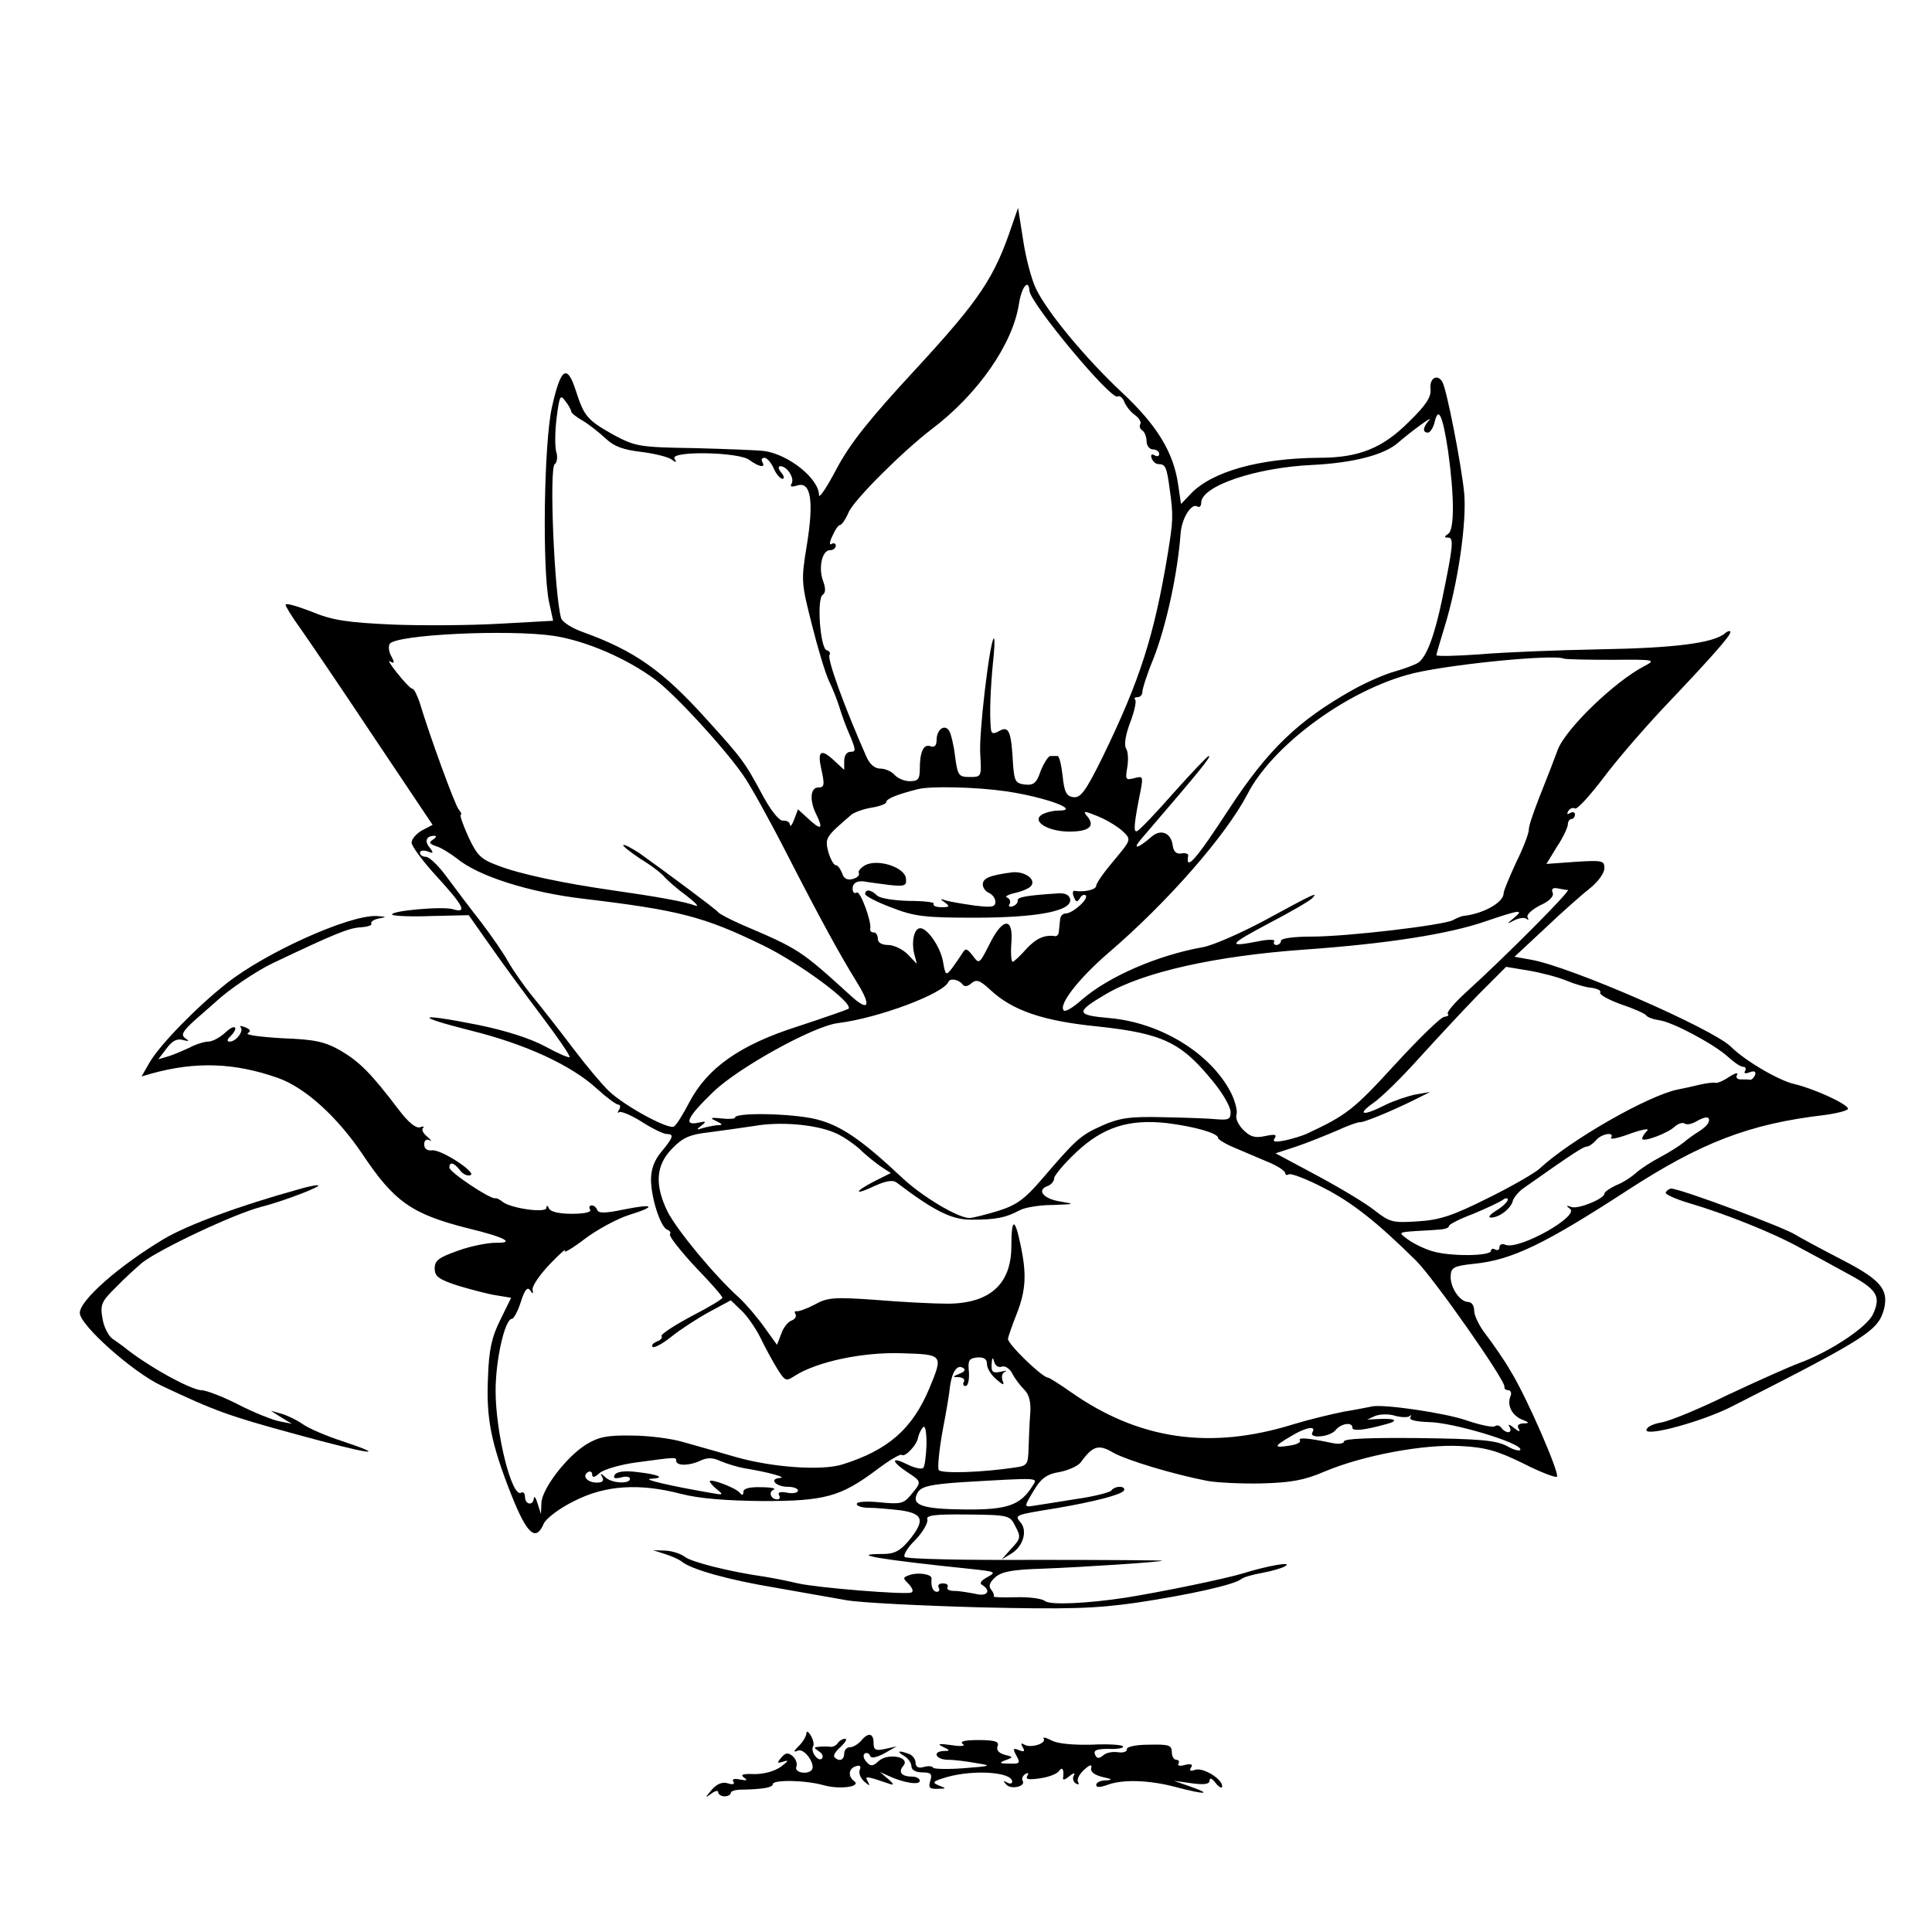 <?xml version="1.0" standalone="no"?>
<!DOCTYPE svg PUBLIC "-//W3C//DTD SVG 20010904//EN"
 "http://www.w3.org/TR/2001/REC-SVG-20010904/DTD/svg10.dtd">
<svg version="1.0" xmlns="http://www.w3.org/2000/svg"
 width="460pt" height="460pt" viewBox="0 0 460 460"
 preserveAspectRatio="xMidYMid meet">
<g transform="translate(0,460) scale(0.1,-0.1)"
fill="#000000" stroke="none">
<path d="M2410 4065 c-42 -126 -77 -178 -227 -341 -114 -123 -159 -180 -191
-240 -23 -44 -42 -72 -42 -63 0 39 -71 96 -129 105 -14 2 -89 5 -166 7 -133 2
-142 4 -193 31 -64 36 -71 44 -91 106 -21 65 -36 54 -57 -40 -19 -86 -23 -383
-7 -462 l10 -46 -126 -7 c-69 -4 -185 -5 -258 -2 -107 5 -142 10 -192 31 -34
13 -61 21 -61 16 0 -4 16 -30 35 -56 19 -27 98 -143 175 -259 l140 -209 -25
-13 c-14 -8 -25 -21 -25 -29 0 -9 27 -45 60 -81 64 -70 73 -88 39 -78 -24 8
-154 -4 -145 -13 4 -3 46 -5 94 -3 l88 2 50 -71 c27 -39 82 -114 122 -167 40
-53 71 -98 68 -100 -2 -2 -28 9 -57 25 -35 19 -93 38 -162 52 -146 29 -154 21
-15 -14 129 -32 238 -82 299 -138 23 -21 46 -38 51 -38 5 0 6 -6 2 -12 -4 -7
-4 -10 0 -6 4 3 29 -7 54 -23 25 -16 52 -29 59 -29 19 0 16 -8 -12 -42 -17
-20 -25 -42 -25 -66 0 -44 23 -115 39 -120 6 -2 9 -7 6 -11 -2 -5 25 -39 60
-77 36 -37 65 -70 65 -74 0 -3 -33 -23 -74 -44 -41 -22 -73 -43 -71 -47 3 -4
-2 -10 -11 -13 -9 -4 -14 -9 -10 -13 3 -3 23 7 44 24 21 17 61 43 90 59 l52
28 25 -24 c14 -13 34 -42 45 -64 11 -23 29 -56 40 -74 19 -30 21 -32 42 -18
53 34 162 57 254 54 100 -3 100 -3 67 -83 -41 -98 -99 -148 -208 -182 -49 -15
-164 -7 -250 17 -44 13 -102 29 -130 37 -27 8 -82 15 -121 15 -58 1 -78 -3
-108 -21 -47 -29 -106 -106 -107 -140 l-1 -26 -8 25 c-4 14 -8 19 -9 13 -1
-19 -21 -16 -21 3 0 8 -4 13 -9 10 -22 -14 -61 141 -61 243 0 73 22 171 39
171 4 0 14 18 21 40 9 29 16 37 22 28 7 -10 8 -9 6 2 -1 8 17 35 41 60 24 25
40 39 36 32 -4 -7 17 5 47 28 29 22 77 48 105 57 68 21 61 28 -13 13 -43 -9
-59 -9 -62 -1 -2 6 -8 11 -13 11 -6 0 -7 -5 -4 -10 4 -6 -13 -10 -44 -10 -30
0 -51 5 -54 13 -3 7 -6 8 -6 1 -1 -13 -86 -1 -105 15 -6 5 -14 9 -17 8 -11 -3
-109 62 -109 73 0 15 11 12 25 -6 6 -9 18 -15 25 -12 17 5 -71 63 -92 59 -11
-1 -18 4 -18 14 0 10 5 14 13 10 6 -4 4 0 -5 8 -10 8 -15 17 -11 21 4 4 1 5
-7 2 -10 -3 -28 12 -50 41 -66 87 -93 114 -138 141 -39 22 -61 27 -140 30 -52
3 -89 8 -82 12 8 5 6 9 -6 14 -10 4 -15 4 -11 0 8 -9 -11 -34 -26 -34 -7 0 -7
4 1 12 22 22 12 32 -11 10 -13 -12 -31 -22 -41 -22 -9 0 -29 -6 -44 -14 -15
-7 -38 -17 -51 -21 l-24 -7 19 25 c13 18 25 25 39 21 15 -4 17 -3 6 4 -11 8
-6 17 24 44 21 18 43 38 49 43 31 29 96 73 136 92 143 68 179 83 207 85 18 1
30 5 27 9 -2 4 6 10 18 12 20 4 19 4 -5 6 -65 3 -263 -86 -357 -160 -71 -56
-160 -147 -184 -189 l-19 -33 24 7 c105 29 198 26 302 -11 64 -23 140 -92 200
-181 76 -114 118 -143 253 -177 87 -21 112 -35 64 -34 -19 0 -60 -8 -90 -19
-45 -16 -55 -23 -55 -42 0 -19 9 -26 55 -41 30 -9 71 -20 91 -23 l36 -6 -26
-53 c-20 -40 -27 -71 -29 -134 -5 -99 7 -159 55 -281 38 -96 59 -114 78 -69 6
12 37 36 72 53 74 38 156 43 255 17 43 -11 105 -16 193 -17 149 0 186 10 273
75 29 22 56 38 59 35 7 -7 37 24 39 42 2 8 7 19 12 24 5 5 8 -11 8 -41 -1 -27
-4 -53 -8 -56 -4 -4 -21 0 -37 8 -40 20 -40 8 -1 -18 35 -23 35 -23 9 -54 -17
-21 -25 -23 -74 -18 -31 3 -55 2 -55 -4 0 -5 13 -9 29 -9 15 0 49 -3 75 -6 55
-8 59 -24 20 -72 -21 -25 -35 -32 -62 -32 -84 0 -10 -13 213 -36 55 -6 58 -7
36 -19 -15 -8 -20 -15 -12 -19 22 -14 11 -28 -16 -21 -16 3 -38 7 -50 7 -13 0
-20 4 -17 9 3 5 -2 9 -11 9 -9 0 -13 -4 -10 -10 3 -5 1 -10 -4 -10 -10 0 -15
13 -13 31 2 11 -32 16 -52 9 -17 -6 -17 -7 -2 -22 9 -10 12 -18 5 -20 -16 -5
-219 11 -269 22 -25 6 -61 13 -80 16 -84 12 -174 35 -189 47 -9 7 -29 14 -46
15 l-30 1 28 -9 c16 -5 34 -13 40 -18 23 -19 113 -44 222 -62 61 -11 137 -24
170 -30 33 -6 175 -13 316 -17 215 -5 276 -3 375 11 127 19 233 43 249 56 6 5
28 11 50 15 22 4 47 11 55 16 20 12 -42 1 -100 -17 -42 -13 -198 -45 -280 -58
-92 -14 -180 -18 -192 -8 -7 6 -39 10 -70 9 -31 -1 -55 0 -52 2 2 2 -1 10 -6
16 -7 8 -4 17 9 29 15 14 42 19 113 21 103 4 282 16 285 19 2 1 -134 2 -301 2
-168 -1 -308 2 -312 7 -4 4 7 23 26 41 18 19 30 41 28 48 -4 10 16 13 96 12
99 -1 101 -2 114 -29 13 -24 12 -29 -10 -52 l-23 -26 23 14 c28 17 39 54 22
74 -15 18 -14 18 85 34 93 16 154 32 161 42 3 5 -2 9 -10 9 -8 0 -17 -4 -20
-9 -3 -4 -40 -14 -83 -20 -43 -7 -88 -14 -101 -16 -25 -4 -25 -4 3 42 15 24
30 34 57 38 21 4 44 14 51 23 29 40 43 44 78 23 33 -18 141 -51 224 -67 22 -4
80 -7 128 -6 70 2 101 7 150 28 92 39 238 66 325 61 58 -3 87 -11 148 -41 41
-21 78 -35 81 -32 7 7 -71 188 -110 251 -16 28 -43 66 -58 86 -16 20 -29 46
-29 58 0 12 -6 21 -14 21 -20 0 -44 35 -42 63 1 19 8 23 56 28 90 9 168 47
365 175 174 113 289 158 468 179 31 4 57 11 57 15 0 11 -81 48 -128 59 -36 8
-117 55 -151 89 -44 43 -383 191 -476 207 l-39 7 74 69 c41 39 90 82 108 96
17 14 32 34 32 46 0 18 -5 19 -69 15 l-69 -5 25 41 c15 22 26 47 26 53 0 7 4
13 9 13 4 0 8 5 8 11 0 5 -5 7 -12 3 -7 -4 -8 -3 -4 5 4 6 11 9 16 6 5 -3 35
30 67 72 32 43 97 118 144 168 114 120 159 171 159 180 0 4 -6 3 -13 -3 -27
-23 -119 -35 -297 -38 -102 -2 -231 -7 -287 -12 -57 -4 -103 -5 -103 -2 0 3 9
33 19 66 32 102 54 252 47 322 -7 68 -42 248 -52 263 -12 20 -31 8 -28 -17 2
-19 -10 -38 -51 -78 -63 -63 -119 -86 -214 -86 -143 -1 -257 -33 -307 -87
l-22 -23 -7 47 c-11 76 -50 140 -132 217 -90 84 -182 196 -207 250 -10 21 -24
73 -30 115 l-12 76 -14 -40z m41 -157 c1 -29 195 -262 210 -252 5 3 12 -3 16
-13 4 -10 15 -24 25 -31 10 -7 16 -17 13 -22 -3 -5 -1 -11 5 -15 5 -3 10 -15
10 -26 0 -10 7 -19 15 -19 8 0 15 -5 15 -11 0 -5 -5 -7 -11 -3 -7 4 -10 1 -7
-7 3 -8 10 -14 16 -14 17 0 20 -7 27 -60 9 -62 8 -75 -4 -150 -33 -200 -67
-305 -156 -488 -40 -81 -52 -97 -69 -95 -17 2 -22 12 -26 51 -3 26 -8 47 -12
47 -5 0 -12 0 -17 0 -5 0 -15 -16 -23 -35 -10 -30 -17 -35 -38 -33 -22 3 -25
8 -28 48 -4 79 -10 92 -32 80 -16 -9 -20 -7 -21 7 -3 35 -1 89 5 153 4 35 5
62 2 60 -10 -11 -36 -229 -32 -277 3 -52 3 -53 -25 -53 -26 0 -29 3 -35 49 -3
27 -10 54 -14 61 -11 17 -30 3 -30 -22 0 -13 -5 -18 -14 -15 -17 7 -26 -13
-26 -54 0 -24 -4 -29 -24 -29 -13 0 -29 7 -36 15 -7 8 -22 15 -34 15 -13 0
-25 10 -33 28 -53 120 -94 233 -88 243 3 4 0 9 -7 11 -15 5 -24 123 -9 132 7
5 7 15 1 32 -12 31 -3 74 16 74 8 0 14 5 14 11 0 5 -5 7 -10 4 -6 -4 -5 5 2
19 6 14 14 26 18 26 4 0 13 13 20 29 11 29 130 147 198 199 110 83 193 202
208 298 6 40 23 62 25 32z m-1091 -288 c0 -3 12 -13 28 -22 15 -9 39 -28 54
-42 20 -19 42 -27 85 -32 32 -4 64 -12 72 -18 11 -8 13 -8 7 2 -11 19 153 16
178 -3 23 -17 40 -20 31 -5 -3 6 -1 10 5 10 6 0 16 -11 22 -25 6 -14 16 -25
21 -25 5 0 4 7 -3 15 -7 8 -8 15 -2 15 16 0 34 -28 27 -41 -5 -8 -1 -9 13 -5
33 11 40 -38 23 -142 -14 -85 -13 -90 12 -189 14 -56 32 -116 41 -135 9 -18
20 -47 25 -63 5 -17 16 -47 25 -67 14 -34 14 -38 1 -38 -9 0 -15 -9 -15 -22
l0 -21 -25 23 c-30 28 -39 22 -30 -19 9 -40 8 -46 -7 -46 -19 0 -21 -32 -4
-65 17 -35 11 -38 -21 -8 l-23 21 -9 -24 c-5 -13 -10 -19 -10 -13 -1 7 -8 11
-17 10 -9 0 -28 23 -48 60 -43 80 -48 87 -136 184 -103 114 -170 161 -292 205
-26 9 -49 24 -52 33 -16 56 -29 359 -15 367 5 4 7 16 4 27 -4 10 -4 47 0 81 7
55 9 59 21 42 8 -10 14 -21 14 -25z m2088 -95 c15 -108 15 -187 0 -196 -10 -7
-10 -9 0 -9 14 0 12 -20 -15 -150 -18 -85 -36 -132 -55 -147 -7 -5 -33 -15
-58 -22 -25 -7 -70 -27 -100 -44 -130 -73 -201 -142 -293 -282 -80 -123 -105
-151 -98 -112 1 4 -7 7 -16 5 -12 -2 -19 4 -21 20 -4 29 -28 39 -50 20 -32
-28 -47 -32 -26 -7 147 171 169 199 162 199 -3 0 -40 -39 -83 -87 -43 -49 -82
-90 -88 -92 -9 -3 -7 18 9 98 6 32 5 34 -16 28 -20 -5 -21 -3 -16 26 3 18 2
38 -3 45 -5 9 -1 33 10 62 10 26 15 50 12 54 -4 3 -1 6 5 6 7 0 12 6 12 13 0
7 11 42 26 78 31 79 58 204 65 299 3 37 26 73 40 64 5 -3 9 1 9 9 0 40 131 84
265 90 98 5 172 24 205 54 30 26 85 66 73 53 -15 -17 -17 -30 -3 -30 5 0 13
12 16 26 9 37 19 15 32 -71z m-2129 -439 c77 -12 174 -54 241 -104 48 -36 163
-161 209 -227 16 -22 62 -105 103 -185 82 -160 127 -242 169 -310 34 -55 28
-70 -14 -32 -122 111 -124 112 -262 171 -27 12 -52 25 -55 29 -5 7 -125 96
-188 141 -19 12 -35 21 -38 19 -2 -2 17 -17 41 -33 25 -15 51 -35 57 -43 7 -8
31 -29 53 -45 22 -17 31 -27 20 -23 -23 9 -90 21 -195 36 -119 17 -223 39
-274 59 -41 15 -50 24 -71 69 -13 29 -21 52 -18 52 3 0 1 6 -5 13 -9 11 -68
172 -93 255 -6 17 -13 32 -17 32 -4 0 -20 17 -36 37 -16 20 -24 33 -17 28 10
-6 11 -3 3 12 -6 10 -8 24 -4 30 14 22 282 35 391 19z m2519 -57 c102 1 106 0
77 -15 -71 -37 -187 -149 -206 -199 -6 -16 -15 -39 -19 -50 -40 -100 -50 -130
-50 -141 0 -8 -13 -43 -30 -77 -16 -35 -30 -68 -30 -74 0 -22 -49 -49 -97 -54
-5 -1 -15 -5 -24 -10 -24 -12 -251 -39 -336 -39 -42 0 -73 -4 -73 -10 0 -5 -5
-10 -11 -10 -5 0 -8 4 -5 9 3 4 -13 5 -37 0 -76 -15 -73 -9 23 42 52 27 100
55 105 61 15 16 1 9 -115 -54 -58 -31 -123 -59 -145 -63 -108 -19 -226 -70
-290 -126 -20 -18 -39 -29 -42 -25 -14 13 35 76 107 138 140 120 279 279 330
377 58 113 228 241 380 284 78 23 345 50 373 39 4 -2 56 -3 115 -3z m-1443
-313 c95 -14 181 -46 125 -46 -14 0 -32 -5 -40 -10 -24 -16 16 -40 66 -40 47
0 62 13 43 36 -12 14 -8 14 26 0 22 -9 49 -26 59 -36 20 -19 19 -20 -22 -69
-23 -27 -42 -54 -42 -60 0 -9 -28 -16 -52 -12 -4 0 -5 -6 -1 -15 5 -12 7 -13
14 -3 4 8 11 10 14 7 8 -8 -31 -43 -48 -43 -7 0 -13 -7 -13 -15 -1 -8 -2 -21
-3 -28 0 -6 -4 -11 -8 -11 -26 4 -46 -5 -70 -31 -14 -16 -29 -30 -32 -30 -3 0
-5 20 -3 45 5 60 -19 61 -49 3 -28 -55 -27 -55 -44 -32 -13 16 -16 17 -24 4
-5 -8 -16 -24 -24 -35 -15 -19 -16 -18 -22 17 -7 35 -37 78 -54 78 -14 0 -21
-30 -15 -58 l7 -27 -22 23 c-12 12 -33 22 -46 22 -16 0 -25 6 -25 15 0 8 -4
15 -10 15 -5 0 -9 3 -8 8 4 17 -24 92 -32 87 -6 -4 -10 1 -10 9 0 15 13 21 35
16 6 -1 29 -4 52 -7 37 -4 42 -2 40 15 -2 27 -67 48 -97 32 -11 -6 -18 -15
-15 -19 2 -5 -4 -11 -15 -14 -13 -3 -21 1 -25 14 -4 10 -10 19 -15 19 -5 0
-13 15 -18 32 -8 33 -7 35 56 89 7 5 28 13 47 16 19 3 35 9 35 13 0 8 24 18
75 31 31 8 141 5 210 -5z m-1364 -115 c-11 -7 -9 -10 8 -16 11 -3 33 -17 49
-29 50 -42 173 -81 302 -96 226 -27 285 -42 425 -110 89 -43 220 -140 205
-152 -3 -2 -57 -21 -121 -42 -138 -44 -215 -99 -258 -181 -14 -27 -30 -53 -36
-57 -12 -9 -117 48 -155 84 -15 14 -53 59 -84 100 -30 40 -74 96 -96 123 -23
28 -49 66 -60 85 -10 19 -40 62 -65 95 -26 33 -62 81 -82 108 -19 26 -41 47
-49 47 -8 0 -14 4 -14 10 0 5 8 6 18 3 14 -6 15 -4 5 9 -13 15 -8 28 11 28 6
0 5 -4 -3 -9z m2702 -120 c8 -1 -147 -157 -244 -245 -26 -24 -45 -46 -42 -50
4 -3 0 -6 -8 -7 -8 0 -61 -52 -118 -114 -97 -106 -114 -120 -211 -165 -9 -4
-31 -11 -49 -15 -25 -5 -32 -4 -26 5 6 9 0 10 -23 5 -24 -5 -35 -2 -52 15 -12
12 -19 28 -16 36 3 8 -3 32 -13 52 -48 94 -167 167 -289 178 -81 7 -82 14 -9
57 90 53 262 91 472 106 198 14 344 37 431 67 82 28 95 30 68 8 -18 -15 -18
-15 2 -5 12 6 25 7 29 3 5 -4 5 -2 2 4 -3 6 10 18 29 28 23 10 34 22 31 30 -4
9 0 13 11 11 9 -2 21 -4 25 -4z m-3 -216 c19 -8 46 -16 60 -17 14 -2 23 -7 20
-11 -3 -5 19 -17 49 -28 30 -10 57 -22 60 -26 3 -5 17 -10 31 -12 32 -4 131
-57 164 -87 14 -13 30 -24 36 -24 6 0 8 -4 5 -10 -4 -6 1 -7 11 -3 11 4 15 2
13 -6 -3 -7 -8 -12 -12 -12 -4 1 -14 1 -23 1 -8 0 -12 5 -8 11 3 6 -5 4 -19
-5 -13 -9 -29 -16 -33 -14 -5 1 -22 -1 -39 -5 -16 -4 -39 -9 -50 -11 -70 -14
-256 -120 -330 -189 -11 -10 -66 -42 -123 -70 -84 -42 -115 -52 -167 -55 -59
-4 -66 -2 -102 26 -21 17 -83 54 -137 83 l-99 53 49 16 c27 9 71 27 97 38 26
12 51 21 55 20 8 -1 70 24 127 52 l40 20 -35 -6 c-19 -4 -52 -15 -72 -25 -53
-27 -69 -24 -28 5 19 13 69 62 110 108 41 45 104 113 140 150 l66 66 54 -9
c30 -5 71 -16 90 -24z m-1438 -9 c4 -6 12 -5 21 3 12 10 20 7 44 -15 53 -50
126 -75 257 -88 157 -17 200 -38 279 -137 20 -25 37 -55 37 -67 0 -17 -5 -19
-32 -17 -18 2 -76 4 -129 5 -80 2 -104 -2 -145 -20 -53 -24 -62 -33 -142 -126
-42 -49 -61 -63 -105 -77 -30 -9 -61 -17 -69 -17 -27 0 -112 51 -158 94 -98
92 -147 126 -206 141 -56 14 -194 17 -194 4 0 -3 -15 -4 -32 -2 -27 3 -29 1
-13 -6 16 -8 17 -10 3 -10 -9 -1 -25 -4 -35 -7 -15 -5 -16 -4 -3 6 13 10 11
11 -7 7 -37 -8 -27 13 35 73 60 58 239 157 297 164 97 12 251 70 263 98 4 10
25 6 34 -6z m1776 -328 c-2 -6 -13 -16 -23 -22 -10 -6 -27 -18 -36 -26 -10 -8
-35 -24 -56 -35 -21 -11 -47 -28 -57 -37 -11 -10 -32 -24 -48 -30 -15 -7 -28
-16 -28 -20 0 -12 -61 -37 -78 -32 -13 5 -14 3 -4 -4 24 -17 -120 -98 -153
-86 -8 4 -15 1 -15 -6 0 -6 -4 -8 -10 -5 -5 3 -10 2 -10 -3 0 -13 -97 -14
-140 -1 -20 6 -46 19 -58 28 -23 17 -23 17 20 20 24 1 51 3 61 4 9 1 17 4 17
8 0 4 26 17 58 29 31 13 63 28 70 33 6 5 12 5 12 1 0 -5 -12 -17 -27 -26 -16
-10 -21 -17 -13 -17 20 0 48 22 52 40 2 7 13 21 24 29 119 84 144 100 152 100
5 0 15 7 22 15 13 16 45 21 36 6 -4 -5 17 -1 46 10 28 10 46 13 40 7 -7 -7
-12 -15 -12 -19 0 -10 62 13 78 29 8 7 18 10 23 7 5 -4 17 -1 26 4 24 14 36
14 31 -1z m-2083 -24 c19 -7 46 -26 62 -40 15 -15 38 -33 51 -42 l23 -15 -40
-20 c-50 -26 -47 -34 3 -10 25 11 41 14 50 8 91 -69 133 -90 181 -89 57 0 80
5 112 22 12 7 48 13 80 13 52 2 54 2 19 8 -41 6 -59 27 -32 37 9 3 16 12 16
19 0 6 24 35 53 62 63 59 124 79 215 69 65 -8 122 -24 122 -35 0 -4 18 -15 40
-24 22 -9 58 -25 80 -34 22 -9 40 -21 40 -26 0 -4 4 -6 9 -3 4 3 42 -11 82
-32 69 -35 130 -84 220 -173 42 -41 215 -288 211 -301 -1 -4 3 -8 9 -8 6 0 9
-7 5 -15 -8 -22 4 -45 28 -55 18 -7 18 -9 3 -9 -12 -1 -16 -5 -11 -13 5 -8 0
-7 -11 2 -11 9 -16 10 -11 3 4 -7 3 -13 -3 -13 -5 0 -13 5 -16 10 -4 6 -11 8
-16 4 -5 -3 -35 3 -67 14 -51 18 -202 40 -227 33 -5 -1 -34 -7 -65 -12 -30 -6
-84 -19 -120 -30 -199 -62 -369 -37 -531 77 -27 19 -51 34 -54 34 -13 0 -95
79 -95 92 0 4 9 30 20 58 23 58 25 97 9 170 -13 62 -21 59 -21 -7 0 -91 -52
-137 -153 -137 -33 0 -110 4 -170 9 -98 7 -115 6 -145 -11 -19 -10 -39 -17
-43 -16 -5 1 -6 -2 -3 -7 3 -5 -1 -12 -9 -15 -9 -3 -20 -17 -25 -32 l-10 -26
-31 43 c-17 24 -44 55 -59 69 -59 53 -149 162 -171 206 -31 64 -27 110 11 149
25 26 42 34 88 39 31 4 80 11 107 15 61 11 144 4 190 -15z m365 -552 c0 -10
10 -26 22 -36 17 -15 20 -15 15 -3 -3 9 -1 18 6 21 7 3 2 3 -10 0 -19 -4 -23
-1 -22 18 1 16 3 18 6 6 2 -9 10 -15 18 -12 7 3 19 -4 25 -16 6 -12 19 -29 29
-39 11 -11 16 -29 14 -56 -2 -22 -3 -59 -4 -82 -1 -40 -3 -43 -32 -47 -79 -12
-176 -15 -182 -6 -3 5 1 47 9 92 9 46 17 94 18 108 5 34 17 52 31 43 7 -4 4
-9 -9 -14 -17 -7 -17 -8 -1 -8 10 -1 15 -5 12 -11 -3 -5 -2 -10 4 -10 6 0 9
15 8 33 -3 28 0 33 20 35 16 1 23 -4 23 -16z m1006 -124 c4 4 5 3 2 -3 -4 -6
14 -10 45 -11 57 -1 217 -49 217 -65 0 -5 -15 -2 -32 8 -27 14 -65 17 -210 19
-112 1 -178 -1 -178 -8 0 -5 -12 -7 -27 -4 -62 13 -83 14 -78 6 3 -4 -9 -10
-25 -12 -38 -6 -38 -2 3 22 34 21 62 27 52 10 -10 -16 41 -12 55 5 13 16 40
20 40 6 0 -9 25 -7 80 8 34 9 22 15 -25 12 l-20 -1 20 9 c11 4 32 5 47 0 14
-4 30 -4 34 -1z m-1746 -106 c0 -13 32 -12 57 0 17 8 30 8 49 -1 14 -6 40 -14
57 -17 56 -9 103 -22 84 -23 -27 -2 -10 -21 19 -21 13 0 24 -4 24 -9 0 -5 -12
-8 -26 -5 -16 3 -23 1 -19 -6 3 -5 2 -10 -4 -10 -16 0 -22 18 -9 23 7 3 -6 6
-29 6 -28 1 -43 -3 -43 -11 0 -8 -3 -9 -8 -3 -8 12 -72 36 -72 28 0 -3 8 -12
18 -20 15 -12 14 -13 -13 -8 -99 17 -167 33 -146 34 37 2 21 10 -31 16 -31 4
-49 1 -54 -6 -5 -9 -1 -10 14 -7 12 4 22 2 22 -3 0 -13 -44 -11 -59 4 -11 10
-13 10 -7 0 5 -9 0 -13 -13 -13 -23 0 -36 16 -21 25 5 3 10 1 10 -6 0 -8 6 -7
18 4 9 8 49 20 87 25 96 13 95 13 95 4z m849 -59 c-29 -47 -60 -58 -162 -57
-105 1 -130 11 -111 42 9 13 31 18 105 23 187 11 180 11 168 -8z"/>
<path d="M2410 2523 c-54 -7 -70 -14 -70 -29 0 -8 7 -17 15 -20 8 -4 15 -13
15 -21 0 -13 -9 -14 -50 -9 -28 4 -58 9 -68 12 -14 5 -15 4 -2 -5 12 -9 11
-11 -8 -11 -13 0 -21 3 -19 8 3 4 -24 7 -59 7 -36 1 -69 6 -76 13 -14 14 -28
16 -28 3 0 -4 28 -19 63 -32 54 -21 79 -24 197 -24 150 0 233 16 228 44 -2 10
-12 15 -28 14 -77 -5 -98 -9 -97 -17 1 -5 -4 -11 -12 -14 -8 -2 -11 0 -7 6 3
6 0 12 -6 15 -7 2 2 7 19 11 18 4 36 12 39 18 10 16 -18 34 -46 31z"/>
<path d="M710 1768 c-138 -38 -265 -85 -320 -118 -107 -64 -200 -146 -200
-176 0 -29 126 -141 194 -173 127 -60 159 -72 321 -116 171 -47 229 -56 109
-16 -37 12 -79 30 -93 40 -14 10 -37 21 -51 25 l-25 7 25 -16 25 -15 -30 6
c-16 3 -61 21 -98 40 -37 19 -77 34 -87 34 -25 0 -130 58 -185 103 -5 4 -18
13 -28 20 -9 7 -20 28 -23 48 -6 33 -2 41 33 75 21 22 49 47 62 58 43 33 217
115 281 132 59 15 156 53 135 52 -5 0 -26 -4 -45 -10z"/>
<path d="M3966 1761 c-3 -4 23 -16 57 -26 85 -25 200 -71 261 -105 28 -15 80
-43 116 -63 69 -37 79 -53 60 -95 -13 -31 -102 -90 -175 -117 -27 -10 -105
-45 -173 -77 -67 -33 -138 -62 -157 -65 -19 -3 -35 -11 -35 -18 0 -16 135 21
205 57 323 164 347 180 361 232 11 47 -9 70 -107 120 -52 27 -98 52 -104 56
-23 16 -274 110 -296 110 -4 0 -10 -4 -13 -9z"/>
<path d="M1920 473 c0 -6 -8 -20 -17 -29 -14 -14 -15 -17 -3 -12 16 6 44 -35
32 -47 -11 -11 -41 -5 -36 8 3 8 -1 19 -9 26 -11 9 -17 8 -27 -4 -11 -13 -10
-14 6 -9 13 4 11 1 -6 -12 -15 -11 -40 -18 -63 -18 -28 1 -35 -1 -26 -8 10 -7
8 -8 -9 -5 -13 3 -20 1 -16 -5 4 -6 -1 -8 -13 -4 -13 4 -26 -1 -39 -16 -15
-18 -16 -20 -1 -9 9 7 17 9 17 4 0 -5 7 -10 15 -10 8 0 15 4 15 8 0 5 12 8 28
8 48 1 72 5 72 13 0 11 78 10 123 -3 37 -10 88 -3 71 10 -15 11 -14 29 2 35
11 4 15 2 11 -8 -3 -8 2 -20 11 -28 13 -11 14 -11 8 1 -8 13 -4 13 54 -7 9 -3
7 2 -5 12 l-20 17 20 -9 c36 -17 75 -23 75 -12 0 5 -8 10 -18 10 -26 0 -34 11
-21 26 17 21 -37 31 -59 11 -14 -13 -19 -13 -29 -2 -7 8 -9 16 -4 20 5 3 11 0
13 -6 2 -6 14 -4 33 6 l30 17 -27 -6 c-23 -5 -28 -3 -28 14 0 24 -13 26 -30 5
-7 -8 -19 -15 -26 -15 -8 0 -14 -7 -14 -15 0 -16 -12 -20 -23 -9 -4 4 3 15 15
25 11 11 16 19 10 19 -6 0 -14 -5 -17 -10 -4 -6 -12 -10 -18 -9 -7 1 -19 1
-27 0 -13 -1 -13 -2 0 -11 8 -5 11 -12 7 -17 -9 -9 -28 17 -21 29 3 4 0 16 -5
25 -6 10 -11 13 -11 6z"/>
<path d="M2485 460 c7 -11 -31 -23 -46 -14 -8 5 -9 3 -4 -6 6 -10 4 -12 -9 -7
-14 6 -15 3 -6 -13 10 -18 8 -20 -17 -19 -24 0 -25 2 -9 8 19 7 19 8 -2 13
-14 4 -20 11 -17 20 5 11 -5 15 -45 15 -32 0 -46 -3 -38 -9 8 -5 -3 -7 -27 -3
-29 4 -35 3 -20 -4 17 -8 18 -10 3 -10 -30 -1 -20 -21 10 -21 15 0 45 -4 67
-8 38 -6 36 -7 -30 -12 -38 -3 -71 -2 -73 1 -2 4 -12 5 -22 2 -13 -4 -20 0
-20 10 0 8 -7 18 -16 21 -24 9 -31 7 -11 -5 9 -5 17 -17 17 -24 0 -9 10 -15
26 -15 21 0 24 -4 19 -20 -5 -16 -2 -20 17 -19 22 0 22 1 3 8 -17 7 -14 10 20
20 64 18 155 12 155 -11 0 -5 -6 -6 -12 -2 -10 5 -10 4 -2 -5 12 -13 47 -4 39
9 -3 5 0 12 6 16 8 4 9 3 5 -4 -5 -9 3 -10 31 -6 21 3 41 11 45 18 8 11 12 1
9 -18 -1 -5 6 -3 15 5 10 8 15 9 11 2 -4 -6 -2 -15 4 -19 7 -4 9 -3 6 3 -4 6
3 19 14 29 14 13 20 14 17 4 -2 -9 8 -16 27 -21 24 -5 25 -7 8 -8 -13 0 -23
-5 -23 -11 0 -6 9 -6 26 0 36 14 100 12 164 -5 68 -18 89 -18 35 1 l-40 14 43
-6 c30 -4 42 -2 42 7 0 7 6 5 15 -7 8 -10 15 -13 15 -7 0 18 -47 46 -65 39
-11 -4 -14 -2 -9 6 5 7 0 9 -14 6 -12 -4 -20 -2 -16 3 3 5 0 9 -5 9 -6 0 -11
8 -11 19 0 16 -8 18 -54 17 -32 0 -54 -5 -53 -11 1 -5 -8 -9 -21 -7 -13 2 -29
-1 -36 -8 -10 -8 -15 -7 -19 3 -4 10 5 13 33 13 21 -1 36 2 34 6 -3 4 -36 6
-75 4 -43 -1 -80 2 -95 10 -14 7 -22 9 -19 4z"/>
</g>
</svg>
